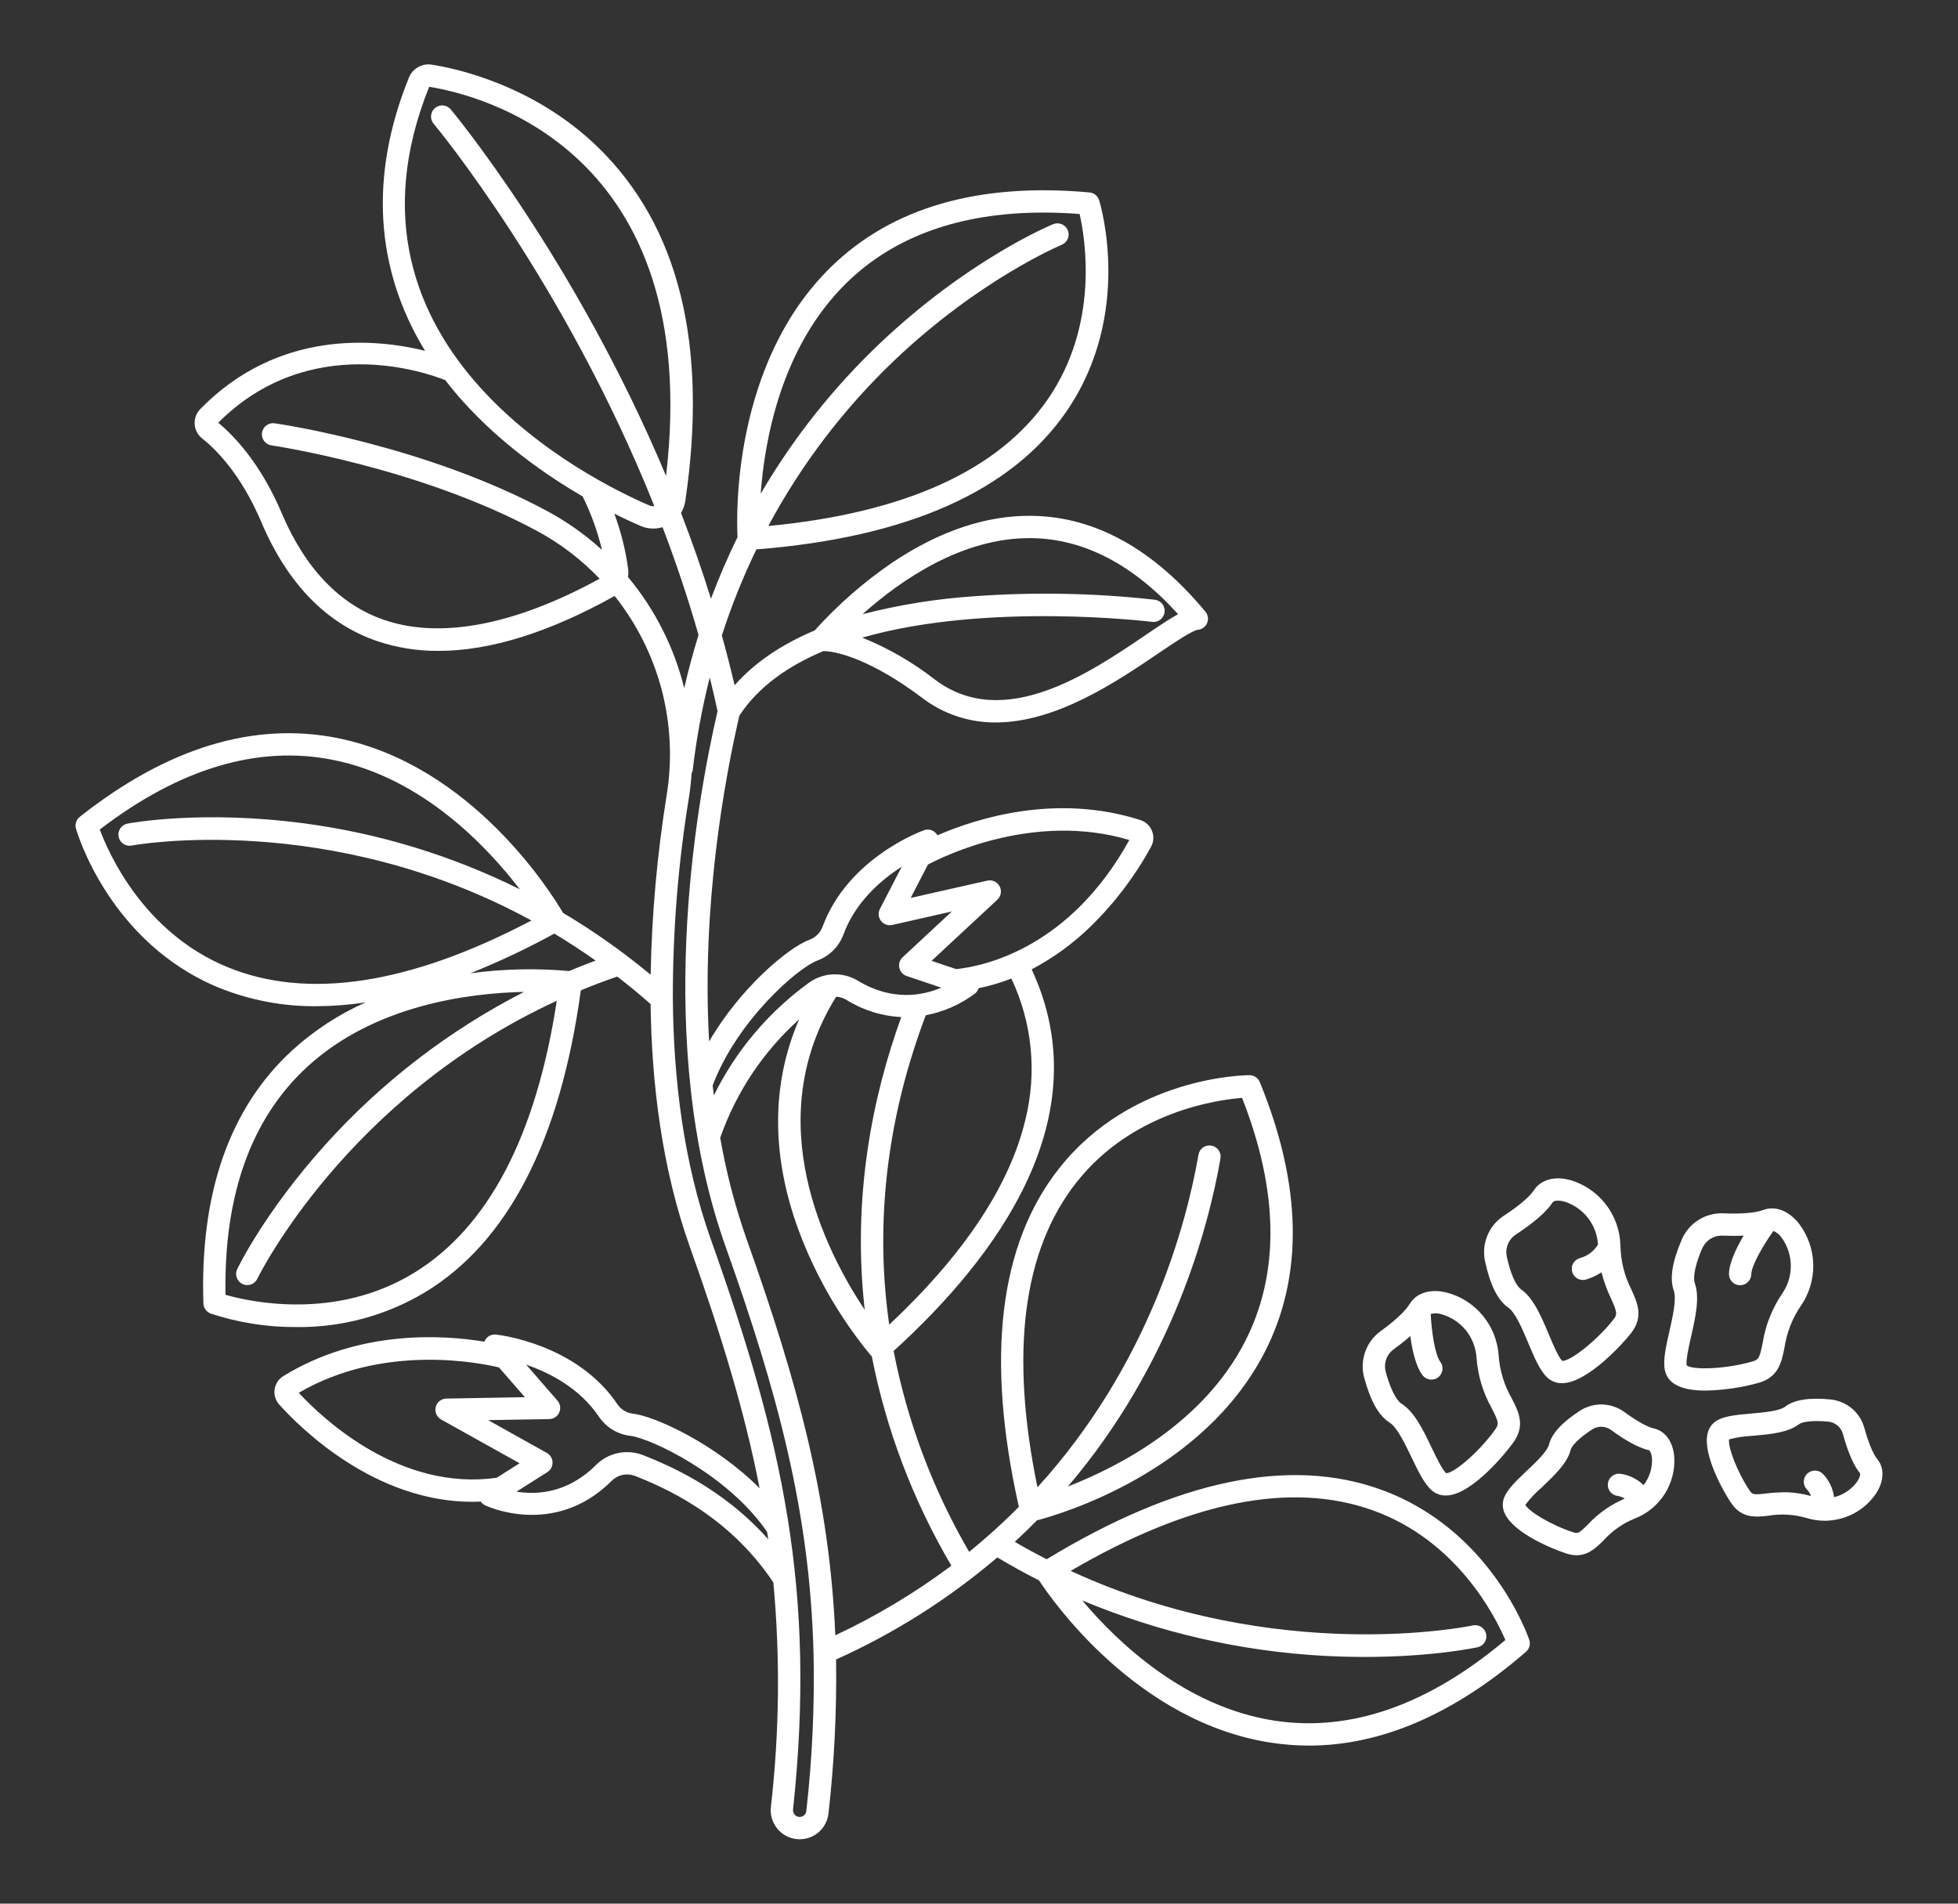 <svg width="36" height="35" viewBox="0 0 36 35" fill="none" xmlns="http://www.w3.org/2000/svg">
<rect x="0" y="0" width="36" height="35" fill="#333333" stroke="none"/>
<path d="M25.383 27.385C23.705 26.781 21.639 27.213 19.244 28.668C19.049 28.568 18.854 28.462 18.658 28.348C18.799 28.218 18.935 28.086 19.065 27.953C19.508 27.837 22.116 27.071 23.253 24.86C23.97 23.463 23.94 21.793 23.163 19.895C23.147 19.857 23.121 19.825 23.087 19.802C23.053 19.78 23.014 19.768 22.973 19.768C22.885 19.768 20.814 19.791 19.479 21.474C18.369 22.872 18.119 24.968 18.733 27.705C18.563 27.876 18.384 28.045 18.197 28.211C18.184 28.22 18.172 28.231 18.161 28.243C18.05 28.34 17.936 28.436 17.819 28.532C17.152 27.387 16.682 26.139 16.43 24.839C18.333 23.111 20.235 20.54 18.968 17.822C19.368 17.612 19.734 17.345 20.056 17.03C20.497 16.6 20.87 16.106 21.165 15.566C21.189 15.522 21.202 15.472 21.205 15.422C21.208 15.372 21.199 15.321 21.18 15.275C21.161 15.228 21.132 15.186 21.095 15.152C21.058 15.118 21.014 15.092 20.966 15.077C19.409 14.578 17.939 15.052 17.235 15.358C17.212 15.315 17.174 15.282 17.129 15.265C17.083 15.248 17.033 15.248 16.988 15.265C16.93 15.285 15.586 15.781 15.123 17.04C15.103 17.094 15.072 17.143 15.031 17.183C14.99 17.224 14.941 17.256 14.887 17.276C14.488 17.424 13.61 18.164 13.038 19.148C12.896 16.643 13.326 14.315 13.594 13.158C13.941 12.627 14.49 12.244 15.138 11.971C15.384 11.968 16.037 12.139 16.943 12.822C17.333 13.124 17.814 13.286 18.307 13.283C19.426 13.283 20.544 12.524 21.301 12.01C21.591 11.814 21.919 11.591 22.027 11.579C22.064 11.575 22.099 11.562 22.128 11.539C22.158 11.517 22.181 11.487 22.195 11.453C22.209 11.418 22.213 11.381 22.207 11.344C22.201 11.307 22.186 11.273 22.162 11.245C21.206 10.094 20.135 9.502 18.98 9.484C18.145 9.47 17.281 9.759 16.414 10.338C15.887 10.697 15.405 11.117 14.979 11.591C14.36 11.852 13.869 12.188 13.507 12.599C13.434 12.29 13.356 11.985 13.272 11.684C13.447 11.142 13.659 10.613 13.907 10.101C16.688 9.882 18.608 9.027 19.613 7.557C20.834 5.773 20.235 3.766 20.209 3.681C20.197 3.643 20.173 3.608 20.142 3.583C20.11 3.557 20.072 3.542 20.031 3.538C17.993 3.353 16.393 3.816 15.274 4.913C13.468 6.683 13.539 9.473 13.56 9.876C13.385 10.232 13.221 10.61 13.072 11.008C12.903 10.466 12.718 9.939 12.521 9.431C12.561 9.364 12.588 9.289 12.6 9.211C13.023 6.343 12.483 4.155 10.994 2.707C9.806 1.553 8.356 1.253 7.939 1.189C7.852 1.175 7.763 1.191 7.687 1.235C7.61 1.278 7.55 1.346 7.518 1.428C6.788 3.229 6.895 4.945 7.815 6.449C6.909 6.227 5.12 6.05 3.682 7.521C3.647 7.558 3.619 7.601 3.601 7.649C3.584 7.697 3.576 7.748 3.579 7.799C3.583 7.85 3.596 7.899 3.62 7.944C3.644 7.99 3.677 8.029 3.717 8.061C3.961 8.254 4.427 8.709 4.802 9.593C5.284 10.729 6 11.466 6.931 11.786C7.295 11.909 7.678 11.97 8.062 11.967C9.01 11.967 10.093 11.63 11.296 10.96C11.298 10.959 11.299 10.958 11.301 10.957C11.705 11.465 11.999 12.051 12.165 12.679C12.33 13.307 12.362 13.962 12.26 14.603C12.083 15.701 11.983 16.81 11.963 17.921C11.817 17.8 11.671 17.684 11.524 17.573C11.516 17.566 11.507 17.559 11.498 17.553C11.13 17.276 10.748 17.019 10.352 16.784C10.14 16.422 8.673 14.061 6.201 13.569C4.664 13.263 3.071 13.75 1.467 15.018C1.435 15.043 1.411 15.077 1.399 15.116C1.386 15.155 1.385 15.196 1.397 15.235C1.421 15.321 2.019 17.33 4.018 18.157C4.591 18.389 5.204 18.506 5.822 18.5C6.123 18.498 6.423 18.475 6.721 18.43C6.232 18.648 5.781 18.942 5.384 19.301C4.226 20.357 3.673 21.927 3.74 23.965C3.741 24.006 3.755 24.045 3.779 24.078C3.803 24.111 3.836 24.137 3.874 24.151C4.385 24.319 4.919 24.403 5.457 24.399C6.285 24.408 7.1 24.187 7.811 23.762C9.338 22.837 10.302 20.968 10.679 18.208C10.896 18.118 11.119 18.034 11.349 17.955C11.555 18.113 11.759 18.282 11.962 18.46C11.981 19.937 12.173 21.492 12.684 22.925C13.252 24.52 13.69 25.938 13.966 27.362C13.146 26.54 12.039 26.038 11.638 25.991C11.581 25.985 11.525 25.966 11.476 25.936C11.427 25.906 11.384 25.866 11.352 25.818C10.603 24.706 9.18 24.544 9.119 24.537C9.074 24.532 9.029 24.542 8.99 24.565C8.952 24.589 8.922 24.625 8.907 24.668C8.168 24.545 6.62 24.435 5.21 25.3C5.167 25.326 5.13 25.361 5.102 25.404C5.075 25.446 5.056 25.493 5.049 25.543C5.042 25.593 5.045 25.644 5.06 25.692C5.074 25.741 5.099 25.785 5.133 25.823C5.534 26.268 6.892 27.612 8.689 27.612C8.739 27.612 8.789 27.61 8.84 27.608C8.859 27.637 8.885 27.659 8.916 27.675C8.929 27.681 10.183 28.285 11.245 27.228C11.301 27.172 11.371 27.133 11.449 27.117C11.526 27.101 11.606 27.108 11.68 27.137C12.146 27.325 13.373 27.822 14.219 29.095C14.346 30.47 14.331 31.855 14.173 33.227C14.158 33.367 14.2 33.508 14.289 33.618C14.377 33.728 14.506 33.798 14.647 33.813C14.787 33.828 14.928 33.787 15.038 33.698C15.148 33.609 15.218 33.48 15.233 33.34C15.339 32.401 15.386 31.456 15.372 30.511C16.444 30.029 17.442 29.397 18.337 28.634C18.593 28.787 18.849 28.928 19.104 29.057C19.335 29.411 20.901 31.669 23.38 32.042C23.607 32.076 23.836 32.094 24.066 32.094C25.395 32.094 26.735 31.515 28.057 30.369C28.088 30.342 28.11 30.307 28.121 30.268C28.131 30.228 28.13 30.187 28.117 30.148C28.088 30.066 27.405 28.112 25.383 27.385ZM19.797 21.733C20.82 20.439 22.372 20.222 22.837 20.185C23.514 21.91 23.532 23.418 22.889 24.669C22.117 26.173 20.556 26.972 19.635 27.33C21.554 25.076 22.216 22.582 22.44 21.299C22.449 21.245 22.436 21.19 22.405 21.146C22.374 21.102 22.326 21.072 22.273 21.063C22.22 21.053 22.165 21.066 22.12 21.096C22.076 21.128 22.045 21.175 22.036 21.228C21.81 22.524 21.123 25.094 19.075 27.345C18.564 24.871 18.806 22.983 19.797 21.732V21.733ZM21.237 11.027C20.135 10.904 19.024 10.882 17.918 10.962C17.223 11.008 16.534 11.119 15.86 11.292C16.561 10.665 17.7 9.874 18.974 9.894C19.931 9.909 20.834 10.379 21.66 11.292C21.509 11.375 21.321 11.501 21.07 11.671C20.028 12.379 18.452 13.448 17.19 12.495C16.782 12.177 16.332 11.917 15.853 11.723C18.161 11.063 21.143 11.429 21.185 11.434C21.239 11.44 21.293 11.425 21.335 11.392C21.377 11.358 21.405 11.31 21.412 11.256C21.419 11.203 21.404 11.149 21.372 11.106C21.339 11.063 21.291 11.035 21.237 11.027L21.237 11.027ZM15.561 5.205C16.441 4.343 17.658 3.908 19.188 3.908C19.402 3.908 19.623 3.917 19.85 3.934C19.954 4.392 20.212 5.959 19.272 7.33C18.369 8.646 16.638 9.432 14.126 9.671C14.732 8.54 15.514 7.513 16.442 6.628C18.016 5.13 19.506 4.507 19.521 4.501C19.571 4.48 19.611 4.44 19.632 4.39C19.653 4.34 19.653 4.283 19.633 4.233C19.612 4.183 19.572 4.143 19.522 4.122C19.472 4.101 19.415 4.101 19.365 4.121C19.302 4.147 17.801 4.773 16.172 6.318C15.317 7.131 14.581 8.06 13.986 9.078C14.059 8.08 14.367 6.376 15.561 5.205ZM4.18 17.78C2.64 17.146 1.998 15.692 1.835 15.251C3.301 14.128 4.741 13.697 6.118 13.97C7.755 14.295 8.947 15.553 9.557 16.35C8.316 15.733 6.981 15.324 5.607 15.14C3.714 14.887 2.398 15.132 2.343 15.143C2.317 15.148 2.292 15.158 2.269 15.173C2.247 15.188 2.227 15.207 2.212 15.229C2.197 15.252 2.187 15.277 2.181 15.303C2.176 15.329 2.175 15.357 2.181 15.383C2.186 15.409 2.196 15.435 2.211 15.457C2.225 15.48 2.245 15.499 2.267 15.514C2.289 15.529 2.314 15.54 2.341 15.545C2.367 15.551 2.394 15.551 2.421 15.546C2.463 15.537 6.042 14.89 9.771 16.924C7.536 18.1 5.656 18.388 4.18 17.78ZM7.602 23.409C6.168 24.281 4.601 23.936 4.146 23.806C4.113 21.965 4.622 20.553 5.658 19.606C6.896 18.476 8.622 18.258 9.635 18.237C8.255 18.944 7.016 19.896 5.979 21.048C4.874 22.276 4.382 23.291 4.361 23.334C4.35 23.358 4.343 23.384 4.341 23.411C4.34 23.438 4.344 23.465 4.353 23.49C4.362 23.516 4.376 23.539 4.394 23.559C4.412 23.579 4.433 23.596 4.458 23.607C4.482 23.619 4.508 23.626 4.535 23.627C4.562 23.628 4.589 23.625 4.614 23.616C4.64 23.607 4.663 23.593 4.683 23.575C4.703 23.557 4.72 23.535 4.731 23.511C4.749 23.474 6.362 20.186 10.237 18.4C9.856 20.892 8.971 22.577 7.602 23.409ZM10.464 17.853C9.858 17.799 9.249 17.813 8.646 17.895C9.176 17.683 9.691 17.44 10.191 17.165C10.445 17.317 10.698 17.482 10.952 17.661C10.786 17.722 10.623 17.786 10.464 17.853H10.464ZM18.853 20.586C18.563 21.802 17.721 23.068 16.349 24.355C16.029 22.124 16.457 20.154 17.021 18.666C17.351 18.604 17.662 18.466 17.93 18.264C17.959 18.239 17.981 18.206 17.993 18.169C18.198 18.127 18.399 18.068 18.595 17.991C18.978 18.8 19.069 19.718 18.853 20.586H18.853ZM15.899 24.081C15.182 23.008 13.954 20.606 15.374 18.325C15.44 18.329 15.505 18.349 15.562 18.383C15.866 18.573 16.213 18.682 16.571 18.699C16.048 20.142 15.663 21.994 15.899 24.081H15.899ZM17.061 15.896C17.366 15.734 19.023 14.924 20.764 15.444C19.667 17.429 18.103 17.763 17.581 17.818L17.128 17.666L18.338 16.541C18.371 16.51 18.393 16.47 18.4 16.425C18.408 16.381 18.4 16.335 18.379 16.295C18.358 16.255 18.325 16.224 18.284 16.205C18.243 16.186 18.197 16.181 18.153 16.191L16.744 16.509L17.061 15.896ZM15.029 17.66C15.139 17.619 15.238 17.556 15.321 17.473C15.403 17.39 15.467 17.291 15.508 17.181C15.728 16.582 16.201 16.177 16.579 15.935L16.178 16.712C16.16 16.747 16.152 16.786 16.156 16.825C16.159 16.863 16.174 16.901 16.198 16.931C16.222 16.962 16.254 16.986 16.291 16.999C16.327 17.012 16.367 17.015 16.405 17.006L17.501 16.758L16.596 17.6C16.57 17.624 16.55 17.655 16.54 17.689C16.529 17.722 16.527 17.759 16.535 17.793C16.543 17.828 16.559 17.86 16.583 17.887C16.606 17.913 16.637 17.933 16.67 17.945L17.307 18.159C16.964 18.305 16.406 18.413 15.774 18.032C15.638 17.949 15.48 17.908 15.321 17.914C15.162 17.92 15.008 17.972 14.878 18.065C14.133 18.603 13.531 19.316 13.125 20.14C13.118 20.079 13.11 20.018 13.103 19.957C13.553 18.764 14.665 17.796 15.029 17.66L15.029 17.66ZM7.891 1.596C8.792 1.739 12.951 2.731 12.246 8.75C10.574 4.761 8.319 2.049 8.289 2.013C8.272 1.992 8.25 1.975 8.226 1.962C8.202 1.949 8.176 1.942 8.149 1.939C8.122 1.936 8.095 1.939 8.069 1.947C8.043 1.956 8.019 1.969 7.998 1.986C7.977 2.004 7.96 2.025 7.948 2.049C7.935 2.074 7.928 2.1 7.925 2.127C7.923 2.154 7.927 2.181 7.935 2.207C7.944 2.233 7.957 2.257 7.975 2.277C8.005 2.314 10.375 5.164 12.031 9.306C12.001 9.31 11.969 9.305 11.94 9.293C10.922 8.857 5.944 6.435 7.891 1.596ZM4.994 8.189C5.021 8.193 7.704 8.59 9.876 9.763C10.303 9.993 10.69 10.289 11.025 10.64C9.471 11.491 8.103 11.754 7.064 11.398C6.248 11.117 5.614 10.457 5.179 9.433C4.788 8.511 4.295 8.005 4.012 7.772C5.695 6.09 7.842 6.851 8.188 6.99C8.288 7.12 8.393 7.248 8.506 7.373C9.209 8.158 10.046 8.739 10.713 9.128C10.868 9.441 10.987 9.77 11.068 10.11C10.766 9.834 10.431 9.597 10.071 9.402C7.833 8.194 5.165 7.799 5.053 7.783C5.026 7.779 4.998 7.78 4.972 7.786C4.946 7.793 4.921 7.804 4.899 7.82C4.877 7.837 4.858 7.857 4.845 7.88C4.831 7.904 4.821 7.929 4.817 7.956C4.814 7.983 4.815 8.011 4.822 8.037C4.829 8.063 4.841 8.088 4.857 8.11C4.874 8.131 4.894 8.149 4.918 8.163C4.941 8.177 4.967 8.185 4.994 8.189H4.994ZM11.546 10.608C11.554 10.559 11.555 10.509 11.549 10.46C11.502 10.113 11.417 9.772 11.295 9.444C11.505 9.549 11.672 9.624 11.779 9.67C11.906 9.725 12.049 9.733 12.182 9.693C12.424 10.328 12.648 10.99 12.843 11.675C12.746 11.989 12.658 12.314 12.58 12.652C12.395 11.901 12.041 11.202 11.546 10.608ZM5.493 25.608C7.054 24.693 8.837 25.06 9.174 25.141L9.651 25.688L8.207 25.714C8.162 25.714 8.118 25.73 8.083 25.758C8.047 25.786 8.022 25.825 8.011 25.869C8 25.913 8.004 25.959 8.022 26C8.04 26.041 8.071 26.076 8.11 26.098L9.553 26.903L9.132 27.17C7.366 27.418 5.961 26.111 5.493 25.608ZM11.833 26.757C11.685 26.698 11.523 26.683 11.367 26.715C11.211 26.747 11.068 26.824 10.956 26.937C10.432 27.459 9.864 27.485 9.496 27.425L10.064 27.066C10.094 27.046 10.119 27.02 10.135 26.989C10.152 26.957 10.16 26.922 10.159 26.887C10.158 26.851 10.148 26.816 10.13 26.786C10.111 26.756 10.085 26.73 10.054 26.713L8.975 26.11L10.098 26.091C10.137 26.09 10.176 26.078 10.208 26.057C10.241 26.035 10.266 26.005 10.282 25.969C10.298 25.933 10.303 25.894 10.298 25.855C10.292 25.817 10.275 25.78 10.249 25.751L9.675 25.091C10.1 25.237 10.655 25.518 11.012 26.047C11.077 26.144 11.163 26.226 11.263 26.287C11.363 26.347 11.474 26.386 11.59 26.399C11.961 26.442 13.387 27.115 14.104 28.165C14.111 28.21 14.118 28.255 14.125 28.301C13.268 27.337 12.257 26.928 11.833 26.757V26.757ZM14.825 33.295C14.822 33.326 14.808 33.354 14.785 33.374C14.763 33.395 14.733 33.406 14.703 33.406C14.686 33.406 14.669 33.402 14.653 33.395C14.637 33.388 14.623 33.378 14.612 33.365C14.6 33.353 14.592 33.338 14.586 33.321C14.581 33.305 14.579 33.288 14.581 33.271C15.012 29.235 14.383 26.473 13.07 22.788C12.566 21.371 12.382 19.826 12.371 18.36C12.371 18.357 12.371 18.355 12.371 18.353C12.369 17.119 12.467 15.886 12.666 14.668C12.69 14.518 12.706 14.369 12.716 14.22C12.727 14.199 12.734 14.176 12.737 14.153C12.804 13.581 12.909 13.013 13.05 12.454C13.1 12.659 13.148 12.866 13.193 13.074C12.787 14.831 12.019 19.207 13.343 22.926C14.301 25.614 14.889 27.806 14.957 30.374C14.957 30.382 14.957 30.391 14.958 30.399C14.979 31.366 14.934 32.334 14.825 33.295V33.295ZM15.358 30.066C15.254 27.578 14.665 25.416 13.729 22.788C13.515 22.18 13.352 21.555 13.242 20.919C13.534 20.083 14.033 19.334 14.693 18.742C14.166 19.954 14.176 21.323 14.732 22.747C15.042 23.538 15.477 24.275 16.019 24.93L16.026 24.923C16.292 26.285 16.788 27.591 17.492 28.786C16.826 29.285 16.111 29.714 15.358 30.066V30.066ZM23.444 31.637C21.786 31.388 20.536 30.184 19.898 29.425C21.311 30.016 22.816 30.361 24.346 30.444C24.611 30.458 24.863 30.464 25.098 30.464C26.34 30.464 27.132 30.293 27.172 30.285C27.224 30.272 27.269 30.24 27.298 30.194C27.326 30.149 27.336 30.094 27.324 30.041C27.313 29.989 27.281 29.943 27.236 29.914C27.191 29.884 27.136 29.874 27.083 29.884C27.044 29.893 23.488 30.638 19.685 28.882C21.869 27.605 23.736 27.23 25.239 27.768C26.792 28.324 27.494 29.724 27.678 30.153C26.26 31.347 24.836 31.846 23.444 31.637Z" fill="white"/>
<path d="M32.81 24.775C32.851 24.501 32.953 24.24 33.109 24.011C33.264 23.788 33.344 23.521 33.339 23.249C33.333 22.977 33.241 22.714 33.076 22.497C32.891 22.262 32.644 22.166 32.429 22.243L32.425 22.244C32.423 22.245 32.422 22.245 32.42 22.246C32.279 22.3 32.018 22.322 31.687 22.308C31.526 22.301 31.366 22.343 31.23 22.429C31.093 22.515 30.986 22.64 30.922 22.788C30.744 23.201 30.696 23.508 30.774 23.727C30.829 23.882 30.754 24.214 30.693 24.48C30.629 24.763 30.574 25.006 30.61 25.191C30.621 25.246 30.644 25.298 30.677 25.343C30.71 25.388 30.752 25.426 30.8 25.453C30.937 25.537 31.141 25.567 31.358 25.567C31.688 25.56 32.015 25.513 32.333 25.425C32.702 25.32 32.757 25.043 32.81 24.775ZM32.219 25.032C31.724 25.175 31.12 25.192 31.011 25.103C30.997 24.997 31.048 24.771 31.093 24.572C31.173 24.22 31.255 23.856 31.16 23.59C31.145 23.549 31.112 23.382 31.298 22.95C31.33 22.879 31.382 22.819 31.448 22.777C31.514 22.736 31.591 22.715 31.669 22.718C31.811 22.724 31.942 22.724 32.059 22.718C31.925 22.944 31.793 23.216 31.789 23.42C31.788 23.447 31.793 23.474 31.802 23.499C31.812 23.524 31.827 23.547 31.846 23.567C31.864 23.586 31.886 23.602 31.911 23.613C31.936 23.623 31.962 23.629 31.989 23.63H31.994C32.047 23.63 32.099 23.609 32.137 23.571C32.176 23.534 32.198 23.483 32.199 23.429C32.203 23.263 32.424 22.887 32.606 22.632C32.665 22.657 32.717 22.698 32.754 22.751C32.863 22.899 32.923 23.078 32.926 23.262C32.929 23.446 32.875 23.627 32.771 23.779C32.584 24.053 32.459 24.366 32.408 24.695C32.354 24.964 32.335 24.999 32.219 25.032Z" fill="white"/>
<path d="M34.278 26.253C34.239 26.113 34.159 25.988 34.048 25.895C33.937 25.802 33.8 25.744 33.656 25.73C33.262 25.692 32.989 25.735 32.823 25.862C32.717 25.943 32.428 25.969 32.195 25.989C31.942 26.012 31.724 26.031 31.576 26.112C31.53 26.138 31.49 26.173 31.459 26.215C31.429 26.257 31.407 26.305 31.396 26.356C31.304 26.739 31.677 27.408 31.829 27.634C32.024 27.923 32.286 27.894 32.518 27.867C32.751 27.828 32.99 27.843 33.216 27.91C33.325 27.943 33.438 27.96 33.552 27.96C33.736 27.959 33.916 27.914 34.079 27.829C34.242 27.744 34.381 27.621 34.486 27.47C34.64 27.242 34.653 26.997 34.519 26.831C34.438 26.732 34.353 26.526 34.278 26.253ZM34.146 27.241C34.043 27.384 33.892 27.485 33.721 27.527C33.701 27.367 33.63 27.217 33.518 27.101C33.48 27.061 33.428 27.039 33.374 27.038C33.319 27.037 33.267 27.057 33.227 27.095C33.188 27.132 33.166 27.184 33.164 27.238C33.163 27.293 33.184 27.346 33.222 27.385C33.255 27.419 33.281 27.461 33.297 27.506C33.134 27.46 32.966 27.436 32.797 27.436C32.688 27.438 32.579 27.445 32.471 27.459C32.239 27.486 32.218 27.478 32.169 27.405C31.934 27.055 31.765 26.595 31.792 26.463C31.935 26.426 32.082 26.404 32.231 26.398C32.545 26.37 32.871 26.341 33.072 26.188C33.129 26.144 33.303 26.108 33.617 26.138C33.678 26.144 33.737 26.169 33.784 26.209C33.831 26.248 33.866 26.302 33.883 26.361C33.975 26.698 34.081 26.942 34.199 27.088C34.205 27.095 34.205 27.153 34.146 27.241Z" fill="white"/>
<path d="M26.59 23.762C26.305 23.694 26.057 23.767 25.934 23.952C25.929 23.958 25.925 23.963 25.922 23.969C25.921 23.97 25.92 23.971 25.919 23.972C25.843 24.102 25.652 24.281 25.383 24.475C25.253 24.57 25.154 24.702 25.101 24.854C25.047 25.006 25.04 25.171 25.081 25.326C25.198 25.76 25.351 26.031 25.549 26.155C25.688 26.242 25.835 26.549 25.953 26.795C26.078 27.056 26.186 27.282 26.329 27.405C26.4 27.465 26.49 27.497 26.583 27.496C26.602 27.496 26.622 27.494 26.641 27.492C27.079 27.439 27.657 26.755 27.826 26.519C28.049 26.207 27.92 25.955 27.796 25.712C27.658 25.472 27.575 25.204 27.555 24.928C27.538 24.657 27.436 24.398 27.262 24.188C27.089 23.978 26.854 23.829 26.59 23.762ZM27.492 26.281C27.194 26.699 26.733 27.086 26.59 27.086H26.589C26.512 27.012 26.412 26.803 26.323 26.618C26.168 26.293 26.007 25.957 25.767 25.807C25.73 25.784 25.6 25.674 25.478 25.22C25.458 25.144 25.461 25.065 25.487 24.991C25.513 24.918 25.561 24.854 25.624 24.808C25.74 24.724 25.842 24.643 25.93 24.565C25.965 24.825 26.031 25.121 26.154 25.284C26.187 25.327 26.236 25.356 26.29 25.363C26.343 25.371 26.398 25.357 26.442 25.324C26.485 25.291 26.513 25.242 26.521 25.188C26.528 25.134 26.514 25.08 26.481 25.037C26.381 24.904 26.321 24.472 26.305 24.159C26.367 24.141 26.433 24.142 26.495 24.161C26.673 24.209 26.831 24.312 26.948 24.454C27.064 24.596 27.134 24.772 27.147 24.956C27.17 25.287 27.267 25.61 27.431 25.899C27.556 26.143 27.562 26.182 27.492 26.28L27.492 26.281Z" fill="white"/>
<path d="M30.411 26.264C30.287 26.236 30.093 26.128 29.864 25.96C29.747 25.875 29.607 25.827 29.462 25.822C29.317 25.818 29.174 25.858 29.052 25.936C28.719 26.151 28.532 26.355 28.481 26.557C28.448 26.686 28.237 26.886 28.067 27.046C27.883 27.221 27.724 27.371 27.658 27.527C27.638 27.575 27.629 27.627 27.631 27.68C27.633 27.732 27.645 27.783 27.669 27.83C27.834 28.187 28.542 28.48 28.801 28.563C28.861 28.583 28.924 28.593 28.988 28.594C29.209 28.594 29.355 28.449 29.486 28.318C29.645 28.143 29.841 28.006 30.06 27.918C30.285 27.83 30.476 27.673 30.606 27.47C30.736 27.266 30.798 27.027 30.783 26.786C30.762 26.511 30.619 26.311 30.411 26.264ZM30.219 27.305C30.103 27.192 29.954 27.119 29.794 27.097C29.74 27.089 29.686 27.104 29.642 27.137C29.599 27.169 29.57 27.218 29.563 27.272C29.556 27.326 29.57 27.381 29.603 27.424C29.636 27.467 29.684 27.496 29.738 27.503C29.786 27.51 29.832 27.527 29.873 27.553C29.617 27.662 29.386 27.823 29.197 28.027C29.031 28.193 29.01 28.199 28.926 28.172C28.524 28.044 28.106 27.788 28.045 27.668C28.135 27.55 28.236 27.441 28.349 27.345C28.578 27.127 28.816 26.903 28.878 26.658C28.896 26.588 29.009 26.452 29.274 26.281C29.326 26.247 29.387 26.23 29.449 26.232C29.511 26.234 29.571 26.254 29.621 26.291C29.902 26.497 30.138 26.623 30.321 26.664C30.329 26.666 30.366 26.712 30.374 26.818C30.382 26.993 30.327 27.166 30.219 27.305Z" fill="white"/>
<path d="M27.73 24.04C27.864 24.133 27.996 24.447 28.102 24.7C28.214 24.966 28.311 25.197 28.448 25.327C28.521 25.395 28.619 25.433 28.719 25.431C28.731 25.431 28.743 25.43 28.755 25.429C29.194 25.398 29.806 24.743 29.985 24.516C30.224 24.215 30.107 23.957 29.995 23.709C29.869 23.462 29.8 23.19 29.794 22.913C29.794 22.908 29.793 22.904 29.793 22.898C29.793 22.897 29.793 22.895 29.793 22.894C29.785 22.625 29.694 22.366 29.532 22.152C29.369 21.938 29.144 21.78 28.887 21.701C28.596 21.616 28.335 21.684 28.207 21.878C28.124 22.004 27.925 22.173 27.647 22.354C27.512 22.442 27.407 22.57 27.346 22.719C27.285 22.868 27.27 23.032 27.304 23.189C27.399 23.629 27.538 23.907 27.73 24.04ZM27.87 22.698C28.204 22.48 28.433 22.28 28.55 22.103C28.567 22.078 28.647 22.058 28.773 22.095C28.941 22.15 29.089 22.254 29.198 22.394C29.306 22.534 29.37 22.704 29.381 22.881C29.306 23.006 29.185 23.096 29.044 23.132C29.018 23.14 28.994 23.153 28.973 23.17C28.952 23.188 28.935 23.209 28.922 23.233C28.909 23.257 28.901 23.283 28.899 23.31C28.897 23.337 28.9 23.364 28.908 23.39C28.916 23.416 28.93 23.44 28.947 23.461C28.965 23.482 28.986 23.499 29.01 23.511C29.035 23.523 29.061 23.531 29.088 23.533C29.115 23.535 29.142 23.532 29.168 23.523C29.266 23.492 29.359 23.449 29.445 23.393C29.488 23.56 29.547 23.722 29.622 23.878C29.734 24.128 29.739 24.167 29.664 24.262C29.344 24.666 28.861 25.033 28.722 25.021C28.649 24.944 28.559 24.73 28.48 24.541C28.34 24.209 28.196 23.865 27.964 23.704C27.928 23.679 27.804 23.562 27.704 23.103C27.688 23.026 27.695 22.947 27.725 22.875C27.754 22.802 27.805 22.741 27.87 22.698Z" fill="white"/>
</svg>
